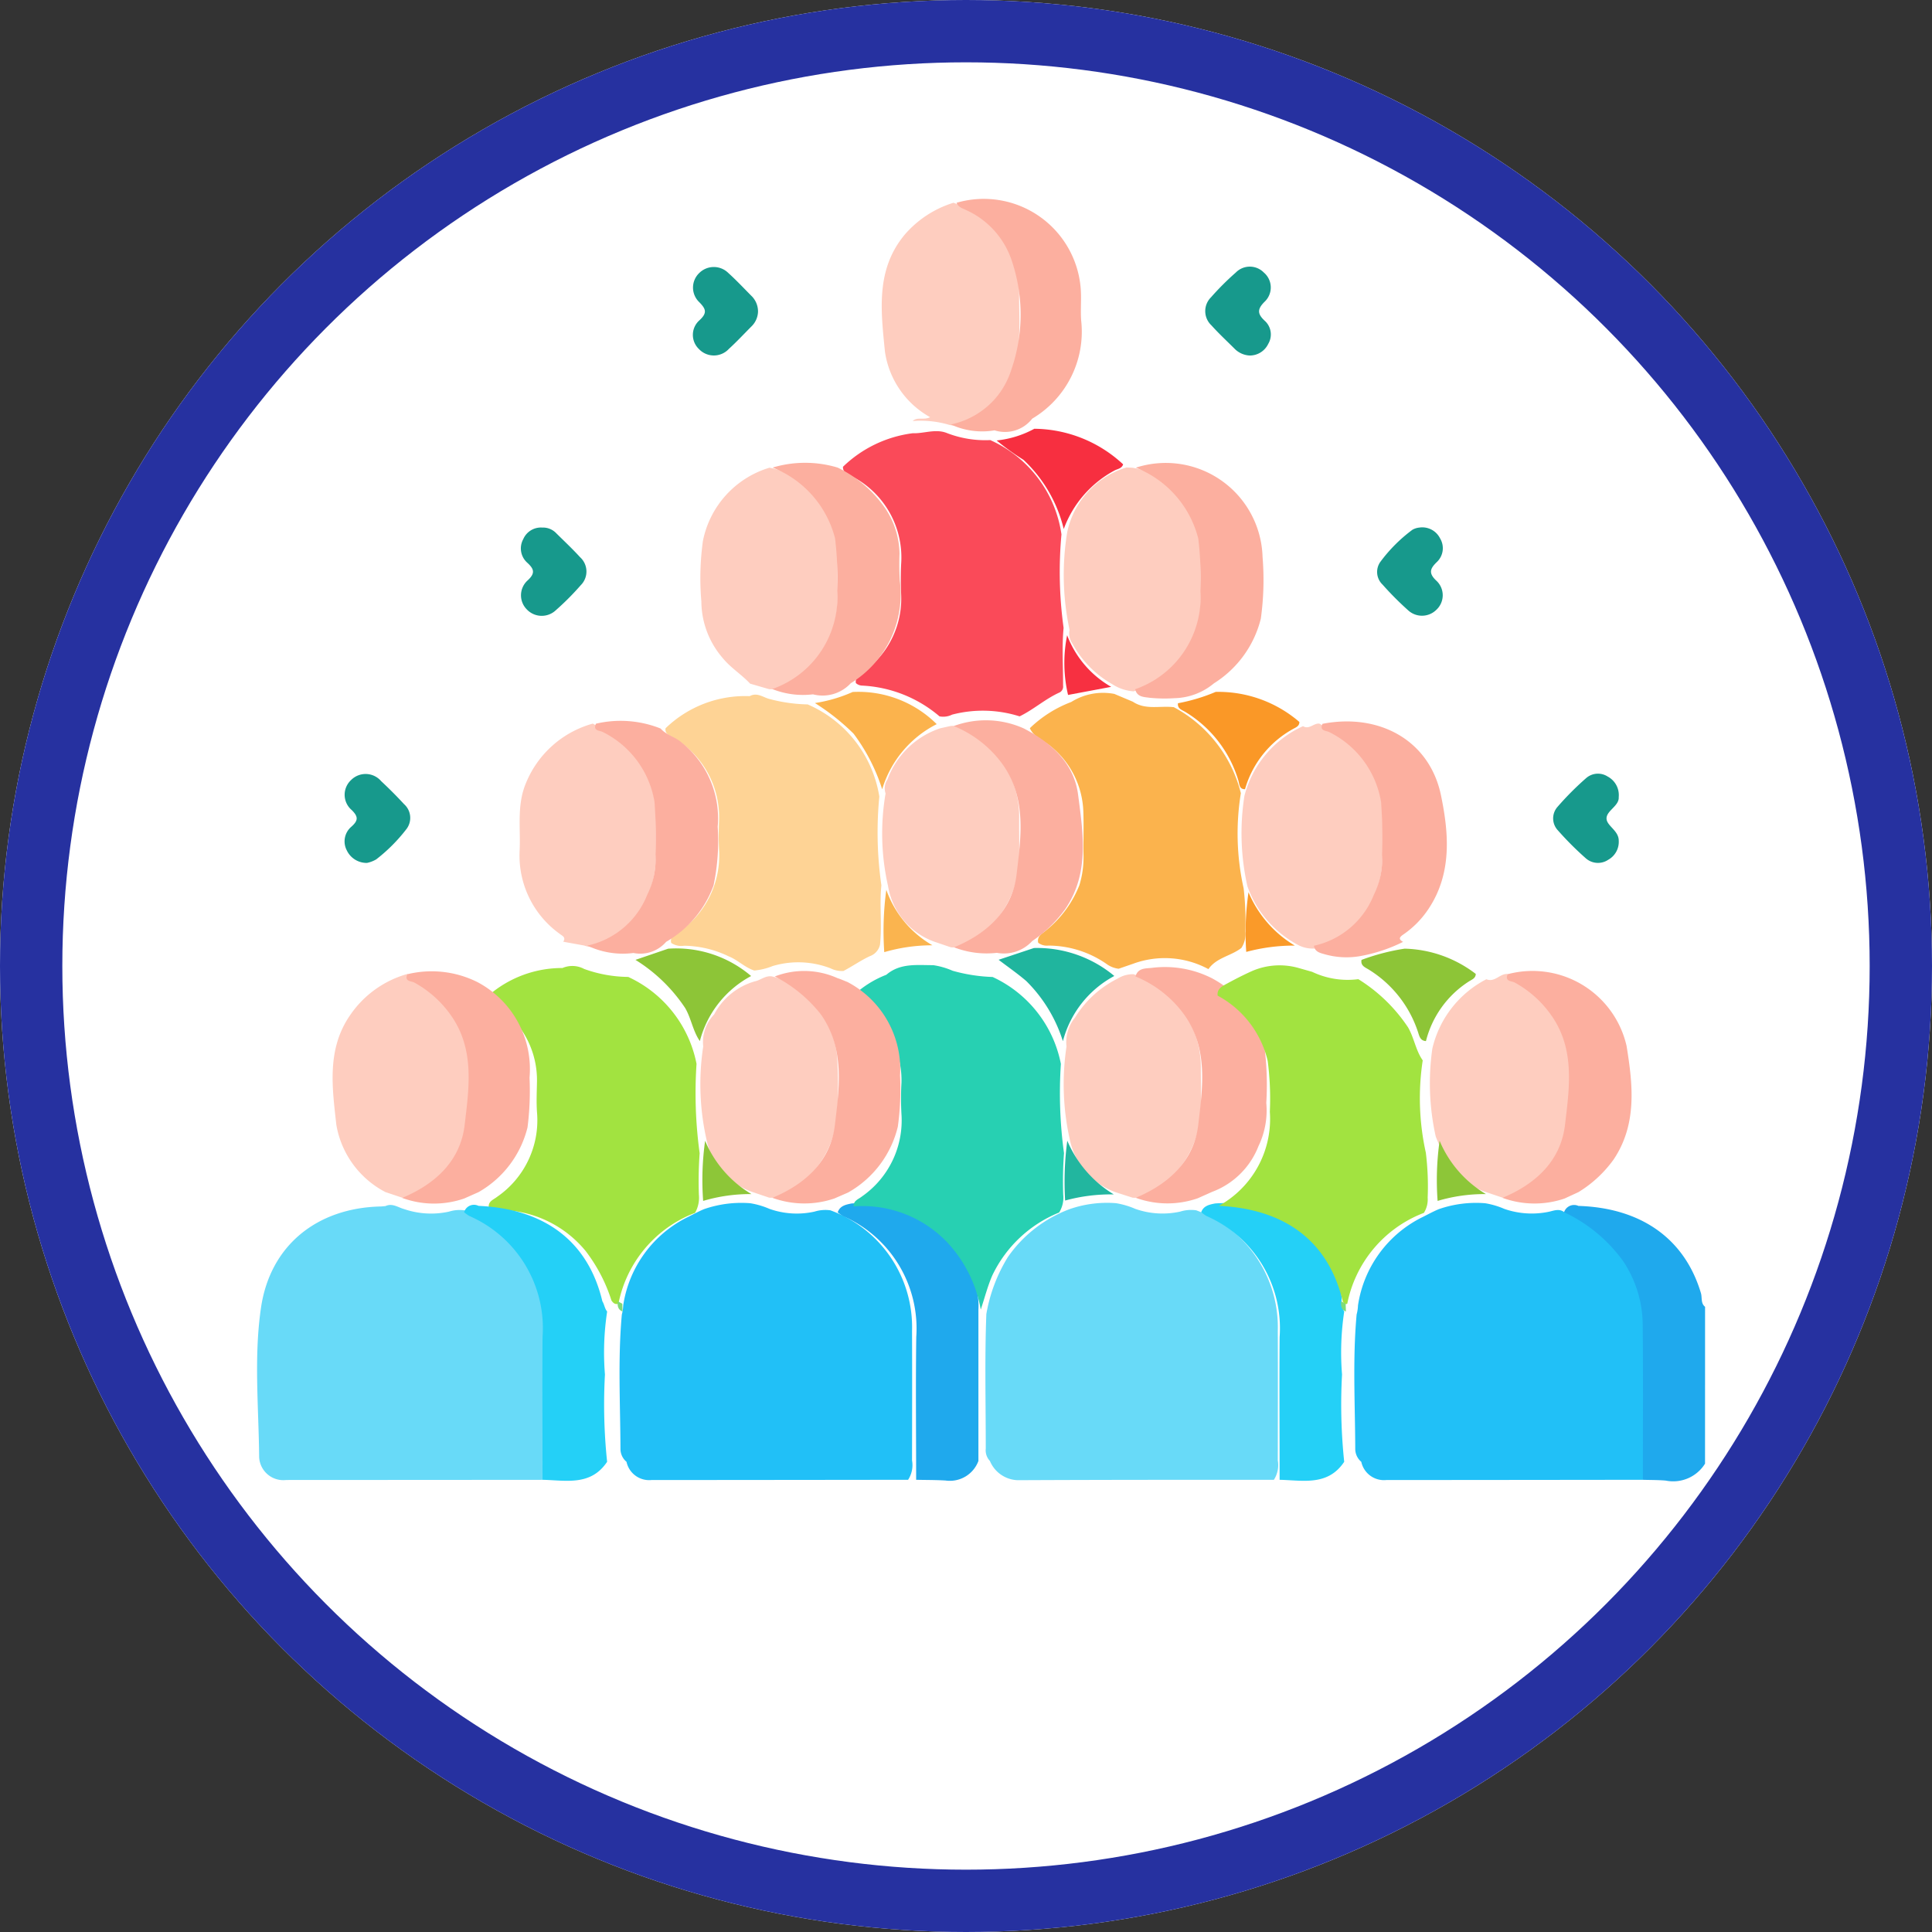<svg xmlns="http://www.w3.org/2000/svg" width="124" height="124" viewBox="0 0 124 124">
  <rect x="0" y="0" width="124" height="124" fill="#333333" stroke="none"/>
  <g id="Grupo_120586" data-name="Grupo 120586" transform="translate(-688.5 -488.408)">
    <g id="Elipse_6816" data-name="Elipse 6816" transform="translate(688.5 488.408)" fill="#fff" stroke="#2631a0" stroke-width="4">
      <circle cx="62" cy="62" r="62" stroke="none"/>
      <circle cx="62" cy="62" r="60" fill="none"/>
    </g>
    <g id="Grupo_120521" data-name="Grupo 120521" transform="translate(-164.937 830.825)">
      <path id="Trazado_169611" data-name="Trazado 169611" d="M1223.4-49.155a2.407,2.407,0,0,1-2.522,1.087c-.488-.042-.981-.035-1.471-.05a1.716,1.716,0,0,1-.245-1.243c-.006-2.686-.021-5.372,0-8.058a7.628,7.628,0,0,0-4.2-7.227c-.251-.139-.522-.259-.632-.56a.676.676,0,0,1,.942-.491c4.045.125,6.832,2.122,7.865,5.6.086.29-.024.647.265.875Z" transform="translate(-260.53 -199.322)" fill="#1fa9ed"/>
      <path id="Trazado_169612" data-name="Trazado 169612" d="M1079.163-48.6c-5.475,0-10.951,0-16.426.026a2,2,0,0,1-1.8-1.234.993.993,0,0,1-.266-.794c0-2.877-.072-5.754.036-8.629a10.278,10.278,0,0,1,1.389-3.674,8.4,8.4,0,0,1,3.948-3.063,7.31,7.31,0,0,1,2.985-.385,5.161,5.161,0,0,1,1.236.364,5.259,5.259,0,0,0,2.886.176,2.329,2.329,0,0,1,1.024-.084,7.986,7.986,0,0,1,5.238,7.736c.012,2.773.005,5.546,0,8.318A1.733,1.733,0,0,1,1079.163-48.6Z" transform="translate(-143.965 -198.841)" fill="#68daf8"/>
      <path id="Trazado_169613" data-name="Trazado 169613" d="M888.259-48.155q-8.229.007-16.457.01a1.552,1.552,0,0,1-1.732-1.466c-.029-3.2-.347-6.427.119-9.594.588-3.992,3.583-6.389,7.644-6.494.115,0,.23-.017.345-.026.445-.207.808.088,1.2.194a5.346,5.346,0,0,0,2.872.163,2.286,2.286,0,0,1,1.019-.082,7.986,7.986,0,0,1,5.235,7.737c.012,2.772.005,5.545,0,8.317A1.732,1.732,0,0,1,888.259-48.155Z" transform="translate(0 -199.283)" fill="#68daf8"/>
      <path id="Trazado_169614" data-name="Trazado 169614" d="M983.358-48.6q-8.236.011-16.473.016a1.487,1.487,0,0,1-1.6-1.169,1.08,1.08,0,0,1-.388-.837c-.01-2.873-.173-5.749.088-8.619a2.567,2.567,0,0,0,.088-.582,7.563,7.563,0,0,1,4.172-5.684c.334-.168.663-.347,1.009-.493a7.3,7.3,0,0,1,2.975-.382,5.16,5.16,0,0,1,1.234.363,5.257,5.257,0,0,0,2.885.176,2.339,2.339,0,0,1,1.024-.084,7.985,7.985,0,0,1,5.239,7.735c.012,2.773.005,5.545,0,8.318A1.719,1.719,0,0,1,983.358-48.6Z" transform="translate(-71.637 -198.841)" fill="#21c0f7"/>
      <path id="Trazado_169615" data-name="Trazado 169615" d="M1169.875-65.764a9.847,9.847,0,0,1,3.741,3.092,7.431,7.431,0,0,1,1.282,4.219c.032,3.284.01,6.569.011,9.853q-8.237.011-16.473.016a1.487,1.487,0,0,1-1.6-1.169,1.082,1.082,0,0,1-.388-.837c-.01-2.873-.173-5.749.088-8.619a2.571,2.571,0,0,0,.088-.582,7.563,7.563,0,0,1,4.172-5.684c.334-.168.663-.347,1.009-.493a7.3,7.3,0,0,1,2.977-.382,5.18,5.18,0,0,1,1.236.364,5.363,5.363,0,0,0,2.877.179C1169.21-65.879,1169.559-66.026,1169.875-65.764Z" transform="translate(-216.028 -198.841)" fill="#21c0f7"/>
      <path id="Trazado_169616" data-name="Trazado 169616" d="M1023.865-266.5a7.861,7.861,0,0,1,4.476-2.153c.733.028,1.465-.306,2.2-.01a6.809,6.809,0,0,0,2.776.45,7.86,7.86,0,0,1,4.571,6.053,26.277,26.277,0,0,0,.137,6c-.118,1.234-.028,2.469-.033,3.7a.428.428,0,0,1-.212.439c-.922.41-1.673,1.1-2.579,1.54a7.821,7.821,0,0,0-4.33-.112,1.283,1.283,0,0,1-.81.112,8.269,8.269,0,0,0-4.976-1.975.628.628,0,0,1-.393-.163c-.061-.445.326-.576.576-.781a5.767,5.767,0,0,0,2.332-4.887c-.026-.664-.037-1.332,0-1.994a5.854,5.854,0,0,0-3.122-5.587C1024.229-266.024,1023.853-266.083,1023.865-266.5Z" transform="translate(-116.324 -45.958)" fill="#fa4a59"/>
      <path id="Trazado_169617" data-name="Trazado 169617" d="M944.006-116.078a7.88,7.88,0,0,0-4.918,5.833c-.212.068-.338-.049-.446-.206a10.36,10.36,0,0,0-1.665-3.187,7.207,7.207,0,0,0-5.148-2.612c-.364-.029-.755.07-1.067-.217-.014-.365.308-.457.522-.628a5.966,5.966,0,0,0,2.584-5.368c-.056-.688-.017-1.385-.007-2.077a5.75,5.75,0,0,0-2.283-4.64c-.3-.255-.707-.414-.832-.846a7.2,7.2,0,0,1,4.75-1.767,1.6,1.6,0,0,1,1.391.06,8.517,8.517,0,0,0,2.829.512,7.787,7.787,0,0,1,4.385,5.579,28.391,28.391,0,0,0,.2,5.734,24.813,24.813,0,0,0-.049,2.669A1.97,1.97,0,0,1,944.006-116.078Z" transform="translate(-45.959 -148.495)" fill="#a2e340"/>
      <path id="Trazado_169618" data-name="Trazado 169618" d="M977.256-197.483a7.351,7.351,0,0,1,5.4-2.061c.482-.268.872.09,1.3.189a10.178,10.178,0,0,0,2.42.34,7.781,7.781,0,0,1,4.6,5.915,23.839,23.839,0,0,0,.133,5.7c-.134,1.271.052,2.549-.091,3.819a1.017,1.017,0,0,1-.651.725c-.589.274-1.118.652-1.694.95a1.633,1.633,0,0,1-.831-.171,5.752,5.752,0,0,0-3.716-.144,4.047,4.047,0,0,1-1.179.286c-.613-.2-1.066-.688-1.66-.919a6.714,6.714,0,0,0-2.839-.671,1.155,1.155,0,0,1-.828-.179c-.108-.426.268-.534.5-.71a5.951,5.951,0,0,0,2.569-5.291c-.032-.6-.026-1.213,0-1.818a5.9,5.9,0,0,0-2.924-5.354C977.543-197.028,977.2-197.091,977.256-197.483Z" transform="translate(-81.102 -98.192)" fill="#fed395"/>
      <path id="Trazado_169619" data-name="Trazado 169619" d="M1038.846-314.365a6.458,6.458,0,0,0-2.25-.218c.3-.287.719-.04,1.119-.247a5.761,5.761,0,0,1-2.9-4.211c-.252-2.585-.612-5.249,1.27-7.505a6.743,6.743,0,0,1,3.129-2.046,6.213,6.213,0,0,1,4.212,6.033c0,.895.051,1.793-.011,2.684a6.207,6.207,0,0,1-3.344,5.316A1.339,1.339,0,0,1,1038.846-314.365Z" transform="translate(-124.581 -0.811)" fill="#fecdbf"/>
      <path id="Trazado_169620" data-name="Trazado 169620" d="M943.262-177.426l-1.346-.244c.189-.3-.067-.374-.245-.519a6.177,6.177,0,0,1-2.556-5.307c.074-1.456-.194-2.928.406-4.354a6.515,6.515,0,0,1,4.293-3.82,12.338,12.338,0,0,1,2.351,1.735,5.9,5.9,0,0,1,1.693,4.131c.006.893.009,1.786,0,2.68a6.307,6.307,0,0,1-3.282,5.528A1.4,1.4,0,0,1,943.262-177.426Z" transform="translate(-52.328 -104.305)" fill="#fecdbf"/>
      <path id="Trazado_169621" data-name="Trazado 169621" d="M895.294-111.469l-1.068-.357a6.007,6.007,0,0,1-3.153-4.312c-.262-2.367-.629-4.839.866-7.019a6.613,6.613,0,0,1,3.691-2.669,12.4,12.4,0,0,1,2.354,1.739,5.892,5.892,0,0,1,1.688,4.14c0,.923.021,1.847,0,2.77a6.314,6.314,0,0,1-3.381,5.479A1.678,1.678,0,0,1,895.294-111.469Z" transform="translate(-16.048 -154.079)" fill="#fecdbf"/>
      <path id="Trazado_169622" data-name="Trazado 169622" d="M991.2-244.74l-1.212-.351c-.544-.588-1.239-1.007-1.754-1.638a5.6,5.6,0,0,1-1.375-3.639,17.415,17.415,0,0,1,.1-3.884,6.162,6.162,0,0,1,4.269-4.7,4.662,4.662,0,0,1,3.071,2.069,6.029,6.029,0,0,1,1.306,3.952c-.036.749-.009,1.5-.006,2.253a6.333,6.333,0,0,1-3.167,5.614A1.841,1.841,0,0,1,991.2-244.74Z" transform="translate(-88.407 -53.447)" fill="#fecdbf"/>
      <path id="Trazado_169623" data-name="Trazado 169623" d="M1082.966-248.615a16.888,16.888,0,0,1-.15-6.273,5.513,5.513,0,0,1,3.812-4.151l.392.021a4.584,4.584,0,0,1,3.012,1.991,6.065,6.065,0,0,1,1.365,4.006c-.038.92.014,1.843-.013,2.764a6.26,6.26,0,0,1-4.306,5.59,2.882,2.882,0,0,1-1.379-.466,6.6,6.6,0,0,1-2.545-2.591A1.123,1.123,0,0,1,1082.966-248.615Z" transform="translate(-160.882 -53.377)" fill="#fecdbf"/>
      <path id="Trazado_169624" data-name="Trazado 169624" d="M1181.993-111.48l-1.057-.357a4.336,4.336,0,0,1-2.49-2.117,7.511,7.511,0,0,1-.736-1.46,15.737,15.737,0,0,1-.214-5.639,6.731,6.731,0,0,1,3.467-4.445c.541.231.874-.385,1.371-.337a12.4,12.4,0,0,1,2.354,1.74,5.892,5.892,0,0,1,1.687,4.141c0,.924.022,1.848,0,2.771a6.316,6.316,0,0,1-3.384,5.479A1.681,1.681,0,0,1,1181.993-111.48Z" transform="translate(-232.127 -154.07)" fill="#fecdbf"/>
      <path id="Trazado_169625" data-name="Trazado 169625" d="M1133.381-191.521c.4.243.685-.21,1.051-.161a12.4,12.4,0,0,1,2.353,1.737,5.891,5.891,0,0,1,1.691,4.135c.006.98.045,1.963-.008,2.941a6.259,6.259,0,0,1-3.6,5.418,1.828,1.828,0,0,1-.92.205,1.972,1.972,0,0,1-.922-.251,6.86,6.86,0,0,1-3.216-3.751,15.494,15.494,0,0,1-.191-5.8A6.787,6.787,0,0,1,1133.381-191.521Z" transform="translate(-196.312 -104.29)" fill="#fecdbf"/>
      <path id="Trazado_169626" data-name="Trazado 169626" d="M1127.939-59.359a17.533,17.533,0,0,0-.14,4.044,35.1,35.1,0,0,0,.139,5.6c-1.05,1.573-2.647,1.188-4.145,1.156,0-3.055-.024-6.11,0-9.165a7.853,7.853,0,0,0-4.69-7.764,2.44,2.44,0,0,1-.344-.245c.151-.417.521-.487.888-.562a7.738,7.738,0,0,1,7.907,5.2,2.469,2.469,0,0,1,.226.914A1.282,1.282,0,0,0,1127.939-59.359Z" transform="translate(-188.227 -198.881)" fill="#24d0f7"/>
      <path id="Trazado_169627" data-name="Trazado 169627" d="M928.133-65.764c4.29.192,7.043,2.313,7.948,6.124.13.207.147.466.307.658a17.536,17.536,0,0,0-.141,4.044,35.117,35.117,0,0,0,.139,5.6c-1.05,1.573-2.647,1.188-4.144,1.156,0-3.055-.024-6.11,0-9.165a7.853,7.853,0,0,0-4.69-7.764,2.423,2.423,0,0,1-.345-.245A.66.66,0,0,1,928.133-65.764Z" transform="translate(-43.983 -199.258)" fill="#24d0f7"/>
      <path id="Trazado_169628" data-name="Trazado 169628" d="M1028.009-48.594c0-3.054-.034-6.108.008-9.162a7.88,7.88,0,0,0-4.693-7.761,2.841,2.841,0,0,1-.35-.242c.146-.426.521-.494.891-.57a7.8,7.8,0,0,1,7.926,5.2,4.272,4.272,0,0,1,.215,1.607l0,9.718a1.954,1.954,0,0,1-2.112,1.256C1029.266-48.586,1028.637-48.579,1028.009-48.594Z" transform="translate(-115.772 -198.847)" fill="#1fa9ed"/>
      <path id="Trazado_169629" data-name="Trazado 169629" d="M1005.783-245.784a6.241,6.241,0,0,0,4.169-6.3,21.445,21.445,0,0,0-.135-3.361,6.645,6.645,0,0,0-4.01-4.553,7.26,7.26,0,0,1,4.173,0,7.887,7.887,0,0,1,3.052,2.609,5.372,5.372,0,0,1,.92,2.928,17.308,17.308,0,0,0,.02,1.734,6.7,6.7,0,0,1-3.151,6.572,2.459,2.459,0,0,1-2.422.711A5.338,5.338,0,0,1,1005.783-245.784Z" transform="translate(-102.782 -52.409)" fill="#fcaf9f"/>
      <path id="Trazado_169630" data-name="Trazado 169630" d="M1148.572-177.93a5.364,5.364,0,0,0,3.843-3.263,5.17,5.17,0,0,0,.531-2.589,31.479,31.479,0,0,0-.064-3.368,6.105,6.105,0,0,0-3.312-4.486c-.194-.111-.666-.061-.447-.539,3.655-.706,6.881,1.07,7.606,4.6.5,2.412.721,4.992-.8,7.276a6.031,6.031,0,0,1-1.627,1.652c-.281.192-.281.307-.009.469a10.189,10.189,0,0,1-2.814.923,5.1,5.1,0,0,1-2.217-.13C1148.964-177.47,1148.636-177.536,1148.572-177.93Z" transform="translate(-210.805 -103.786)" fill="#fcaf9f"/>
      <path id="Trazado_169631" data-name="Trazado 169631" d="M914.963-112.5l-.924.41a5.924,5.924,0,0,1-3.979-.04c2.126-.887,3.74-2.373,4.011-4.679.277-2.358.661-4.845-.871-7.025a6.93,6.93,0,0,0-2.355-2.115c-.194-.107-.667-.059-.449-.537a6.575,6.575,0,0,1,4.464.489,6.314,6.314,0,0,1,3.376,6.151,18.567,18.567,0,0,1-.129,3.189A6.6,6.6,0,0,1,914.963-112.5Z" transform="translate(-30.812 -153.403)" fill="#fcaf9f"/>
      <path id="Trazado_169632" data-name="Trazado 169632" d="M1101.489-245.767a6.243,6.243,0,0,0,4.185-6.294,21.6,21.6,0,0,0-.134-3.364,6.64,6.64,0,0,0-4.011-4.56,6.216,6.216,0,0,1,8.135,5.73,18.077,18.077,0,0,1-.112,3.964,6.849,6.849,0,0,1-3.01,4.148,4.083,4.083,0,0,1-2.526.952,9.649,9.649,0,0,1-1.6-.026C1102.047-245.269,1101.6-245.261,1101.489-245.767Z" transform="translate(-175.193 -52.415)" fill="#fcaf9f"/>
      <path id="Trazado_169633" data-name="Trazado 169633" d="M1052.852-315.176a5.152,5.152,0,0,0,3.874-3.483,10.823,10.823,0,0,0,.007-7.119,5.444,5.444,0,0,0-2.911-3.163c-.227-.112-.5-.18-.6-.462a6.241,6.241,0,0,1,7.986,5.911c.01.548-.028,1.1.011,1.644a6.485,6.485,0,0,1-3.14,6.3,2.215,2.215,0,0,1-2.419.751A4.736,4.736,0,0,1,1052.852-315.176Z" transform="translate(-138.39)" fill="#fcaf9f"/>
      <path id="Trazado_169634" data-name="Trazado 169634" d="M1197.368-112.13c2.131-.882,3.742-2.371,4.015-4.676.279-2.358.662-4.846-.87-7.026a6.925,6.925,0,0,0-2.355-2.115c-.195-.107-.667-.059-.449-.537a6.193,6.193,0,0,1,7.627,4.605c.394,2.443.7,5-.827,7.283a7.733,7.733,0,0,1-2.262,2.1l-.9.415A5.991,5.991,0,0,1,1197.368-112.13Z" transform="translate(-247.502 -153.408)" fill="#fcaf9f"/>
      <path id="Trazado_169635" data-name="Trazado 169635" d="M957.015-178.086a5.348,5.348,0,0,0,3.844-3.26,5.163,5.163,0,0,0,.532-2.589,31.532,31.532,0,0,0-.064-3.368,6.107,6.107,0,0,0-3.312-4.487c-.194-.111-.666-.061-.447-.539a6.937,6.937,0,0,1,4.15.31c.367.421.931.532,1.352.9a6.237,6.237,0,0,1,2.313,5.408,13.891,13.891,0,0,1-.268,3.766,6.89,6.89,0,0,1-3.04,3.616,2.2,2.2,0,0,1-2.1.717A5.288,5.288,0,0,1,957.015-178.086Z" transform="translate(-65.882 -103.64)" fill="#fcaf9f"/>
      <path id="Trazado_169636" data-name="Trazado 169636" d="M1064.964-268.131a6.433,6.433,0,0,0,2.419-.751,8.468,8.468,0,0,1,5.7,2.284c-.084.261-.337.287-.538.386a7,7,0,0,0-3.274,3.764,8.969,8.969,0,0,0-2.585-4.442A15.386,15.386,0,0,1,1064.964-268.131Z" transform="translate(-147.561 -46.016)" fill="#f72f40"/>
      <path id="Trazado_169637" data-name="Trazado 169637" d="M1112.821-198.567a11.616,11.616,0,0,0,2.419-.728,7.963,7.963,0,0,1,5.372,1.93c0,.2-.114.294-.28.382a6.446,6.446,0,0,0-3.21,3.934c-.382.005-.351-.332-.423-.55a7.713,7.713,0,0,0-3.422-4.418C1113.074-198.138,1112.772-198.219,1112.821-198.567Z" transform="translate(-183.778 -98.715)" fill="#fa9827"/>
      <path id="Trazado_169638" data-name="Trazado 169638" d="M1161.289-130.638a13.879,13.879,0,0,1,2.766-.721,7.806,7.806,0,0,1,4.566,1.621c-.007.288-.256.363-.44.483a6.4,6.4,0,0,0-2.757,3.828c-.381-.02-.43-.346-.517-.6a7.427,7.427,0,0,0-3.142-3.982C1161.546-130.149,1161.213-130.254,1161.289-130.638Z" transform="translate(-220.466 -150.171)" fill="#8dc537"/>
      <path id="Trazado_169639" data-name="Trazado 169639" d="M1215.611-176.108c.039.553-.76.855-.782,1.344s.785.787.783,1.445a1.312,1.312,0,0,1-.668,1.227,1.18,1.18,0,0,1-1.456-.1,20.311,20.311,0,0,1-1.775-1.777,1.12,1.12,0,0,1-.025-1.521,19.037,19.037,0,0,1,1.833-1.84,1.149,1.149,0,0,1,1.381-.1A1.347,1.347,0,0,1,1215.611-176.108Z" transform="translate(-258.281 -115.147)" fill="#17998c"/>
      <path id="Trazado_169640" data-name="Trazado 169640" d="M895.591-171.83a1.412,1.412,0,0,1-1.3-.811,1.235,1.235,0,0,1,.291-1.508c.44-.391.473-.636.027-1.075a1.287,1.287,0,0,1-.04-1.925,1.313,1.313,0,0,1,1.93.07q.761.709,1.469,1.475a1.181,1.181,0,0,1,.165,1.588,10.667,10.667,0,0,1-1.951,1.959A1.952,1.952,0,0,1,895.591-171.83Z" transform="translate(-18.599 -115.203)" fill="#17998c"/>
      <path id="Trazado_169641" data-name="Trazado 169641" d="M941.033-242.72a1.167,1.167,0,0,1,.9.367c.513.507,1.039,1,1.526,1.534a1.24,1.24,0,0,1,.041,1.8,17.2,17.2,0,0,1-1.587,1.594,1.319,1.319,0,0,1-1.872-.041,1.286,1.286,0,0,1,.047-1.859c.508-.464.424-.736-.025-1.145a1.23,1.23,0,0,1-.248-1.514A1.23,1.23,0,0,1,941.033-242.72Z" transform="translate(-52.791 -65.836)" fill="#17998c"/>
      <path id="Trazado_169642" data-name="Trazado 169642" d="M1168.634-242.7a1.276,1.276,0,0,1,1.337.688,1.22,1.22,0,0,1-.2,1.518c-.452.433-.549.727-.024,1.214a1.272,1.272,0,0,1-.013,1.857,1.31,1.31,0,0,1-1.807.035,20.23,20.23,0,0,1-1.647-1.655,1.117,1.117,0,0,1-.151-1.442,9.871,9.871,0,0,1,2.066-2.073A1.093,1.093,0,0,1,1168.634-242.7Z" transform="translate(-224.109 -65.855)" fill="#17998c"/>
      <path id="Trazado_169643" data-name="Trazado 169643" d="M989.288-307.94a1.378,1.378,0,0,1-.391.908c-.49.49-.961,1-1.472,1.465a1.315,1.315,0,0,1-1.931.014,1.253,1.253,0,0,1,.048-1.855c.5-.468.4-.718-.024-1.151a1.292,1.292,0,0,1-.007-1.866,1.325,1.325,0,0,1,1.87-.009c.535.482,1.027,1.013,1.536,1.523A1.4,1.4,0,0,1,989.288-307.94Z" transform="translate(-87.2 -14.464)" fill="#17998c"/>
      <path id="Trazado_169644" data-name="Trazado 169644" d="M1123.378-305.195a1.463,1.463,0,0,1-.935-.4c-.51-.51-1.041-1-1.523-1.537a1.25,1.25,0,0,1-.026-1.8,17.465,17.465,0,0,1,1.591-1.589,1.259,1.259,0,0,1,1.8,0,1.256,1.256,0,0,1,.068,1.856c-.523.51-.481.815.03,1.278a1.181,1.181,0,0,1,.183,1.447A1.311,1.311,0,0,1,1123.378-305.195Z" transform="translate(-189.732 -14.404)" fill="#17998c"/>
      <path id="Trazado_169645" data-name="Trazado 169645" d="M1034.771-110.049a8.456,8.456,0,0,0-2.1-4.26,7.505,7.505,0,0,0-6.057-2.363c-.026-.371.305-.458.516-.628a5.944,5.944,0,0,0,2.551-5.306,18.309,18.309,0,0,1,0-1.993,5.7,5.7,0,0,0-2.208-4.682c-.322-.276-.752-.455-.9-.909a6.569,6.569,0,0,1,2.139-1.35c.889-.763,1.964-.612,3.008-.616a4.839,4.839,0,0,1,1.244.359,10.707,10.707,0,0,0,2.569.4,7.791,7.791,0,0,1,4.381,5.578,28.288,28.288,0,0,0,.2,5.729,24.765,24.765,0,0,0-.051,2.662,1.8,1.8,0,0,1-.262,1.149,8.127,8.127,0,0,0-4.294,4.047C1035.206-111.532,1035.015-110.779,1034.771-110.049Z" transform="translate(-118.387 -148.315)" fill="#27d0b2"/>
      <path id="Trazado_169646" data-name="Trazado 169646" d="M1082.969-115.239a16.229,16.229,0,0,1-.2-5.918,2.487,2.487,0,0,1,.549-1.862,6.729,6.729,0,0,1,2.717-2.489,1.885,1.885,0,0,1,1.032-.292,6.288,6.288,0,0,1,4.324,6.05c0,.894.031,1.789-.006,2.682a6.317,6.317,0,0,1-3.458,5.427,1.647,1.647,0,0,1-.917.186l-1.051-.337A4.6,4.6,0,0,1,1082.969-115.239Z" transform="translate(-160.881 -154.092)" fill="#fecdbf"/>
      <path id="Trazado_169647" data-name="Trazado 169647" d="M1101.561-112.938c2.13-.888,3.744-2.379,4.013-4.687.275-2.361.656-4.85-.879-7.034a7.23,7.23,0,0,0-3.149-2.483c.149-.551.646-.512,1.039-.551a6.667,6.667,0,0,1,3.86.662,6.7,6.7,0,0,1,3.362,4.3,19.007,19.007,0,0,1,.133,3.7,5.278,5.278,0,0,1-.5,2.776,5.116,5.116,0,0,1-2.975,2.937l-.924.412A5.923,5.923,0,0,1,1101.561-112.938Z" transform="translate(-175.23 -152.603)" fill="#fcaf9f"/>
      <path id="Trazado_169648" data-name="Trazado 169648" d="M1083.655-80.255a7.393,7.393,0,0,0,2.987,3.446,11.124,11.124,0,0,0-3.125.393A19.887,19.887,0,0,1,1083.655-80.255Z" transform="translate(-161.717 -188.948)" fill="#22b69f"/>
      <path id="Trazado_169649" data-name="Trazado 169649" d="M990.3-124.87c.376-.072.682-.378,1.094-.326,2.121.434,4.13,2.969,4.218,5.369a30.251,30.251,0,0,1-.008,3.468,6.3,6.3,0,0,1-3.525,5.222,1.657,1.657,0,0,1-.842.145l-1.057-.357a4.533,4.533,0,0,1-2.974-3.421,16.157,16.157,0,0,1-.2-5.926,2.559,2.559,0,0,1,.7-2.055A4.293,4.293,0,0,1,990.3-124.87Z" transform="translate(-88.435 -154.557)" fill="#fecdbf"/>
      <path id="Trazado_169650" data-name="Trazado 169650" d="M1005.817-112.182c2.126-.881,3.737-2.364,4.012-4.667.285-2.385.652-4.891-.894-7.1a8.985,8.985,0,0,0-2.961-2.44,5.214,5.214,0,0,1,4.017.106c.219.07.429.165.643.248a6.319,6.319,0,0,1,3.378,6,17.511,17.511,0,0,1-.142,3.285,6.627,6.627,0,0,1-3.195,4.23l-.877.381A5.991,5.991,0,0,1,1005.817-112.182Z" transform="translate(-102.808 -153.357)" fill="#fcaf9f"/>
      <path id="Trazado_169651" data-name="Trazado 169651" d="M987.878-80.241a7.236,7.236,0,0,0,2.974,3.421,10.568,10.568,0,0,0-3.1.438A18.1,18.1,0,0,1,987.878-80.241Z" transform="translate(-89.185 -188.958)" fill="#8dc638"/>
      <path id="Trazado_169652" data-name="Trazado 169652" d="M965.726-38.495c-.313-.121-.334-.379-.307-.658l.291.159Q965.718-38.744,965.726-38.495Z" transform="translate(-72.332 -219.746)" fill="#7edb79"/>
      <path id="Trazado_169653" data-name="Trazado 169653" d="M1122.468-116.714a6.364,6.364,0,0,0,3.273-6.037,18.607,18.607,0,0,0-.138-3.269,6.42,6.42,0,0,0-3.214-4.185c-.048-.44.288-.6.587-.765.533-.289,1.073-.568,1.629-.816a4.453,4.453,0,0,1,3.017-.183l.839.238a5.294,5.294,0,0,0,2.959.469,10.44,10.44,0,0,1,3.191,3.092c.395.681.49,1.477.943,2.119a16.143,16.143,0,0,0,.2,5.93,17.646,17.646,0,0,1,.117,2.885,1.607,1.607,0,0,1-.244.974,7.879,7.879,0,0,0-4.917,5.833c-.157.057-.234-.033-.291-.159C1129.511-114.4,1126.776-116.507,1122.468-116.714Z" transform="translate(-190.803 -148.31)" fill="#a2e340"/>
      <path id="Trazado_169654" data-name="Trazado 169654" d="M1179.3-76.38a18.041,18.041,0,0,1,.128-3.858,7.235,7.235,0,0,0,2.974,3.42A10.56,10.56,0,0,0,1179.3-76.38Z" transform="translate(-233.594 -188.96)" fill="#8dc638"/>
      <path id="Trazado_169655" data-name="Trazado 169655" d="M1156.97-39.153l.291.159q.008.25.016.5C1156.964-38.616,1156.944-38.873,1156.97-39.153Z" transform="translate(-217.456 -219.746)" fill="#7edb79"/>
      <path id="Trazado_169656" data-name="Trazado 169656" d="M1086.581-183.659c-.663.517-1.6.615-2.114,1.358a5.9,5.9,0,0,0-4.84-.342l-.923.318a1.636,1.636,0,0,1-.789-.316,6.568,6.568,0,0,0-3.724-1.17.911.911,0,0,1-.649-.182c-.1-.446.286-.588.522-.807a7.075,7.075,0,0,0,2.121-2.888,6.121,6.121,0,0,0,.261-2.04c-.009-.892.025-1.785-.008-2.676a5.618,5.618,0,0,0-2.086-4.193c-.45-.387-1.079-.571-1.347-1.167a7.751,7.751,0,0,1,2.654-1.681,3.845,3.845,0,0,1,2.769-.519l1.187.5c.82.55,1.754.245,2.633.352a8.631,8.631,0,0,1,4.3,5.519,16.157,16.157,0,0,0,.178,6.105,18.049,18.049,0,0,1,.108,2.76A1.615,1.615,0,0,1,1086.581-183.659Z" transform="translate(-153.47 -97.916)" fill="#fbb34d"/>
      <path id="Trazado_169657" data-name="Trazado 169657" d="M1039.141-176.858l-1.065-.362a4.571,4.571,0,0,1-2.962-3.562,15.23,15.23,0,0,1-.161-5.948,1.026,1.026,0,0,1,.123-.9,5.437,5.437,0,0,1,3.381-3.284l.668-.148a1.534,1.534,0,0,1,1.063.288,6.226,6.226,0,0,1,3.339,5.6c-.007.868.017,1.736,0,2.6a6.316,6.316,0,0,1-3.385,5.491A1.642,1.642,0,0,1,1039.141-176.858Z" transform="translate(-124.678 -104.759)" fill="#fecdbf"/>
      <path id="Trazado_169658" data-name="Trazado 169658" d="M1053.658-178.063c2.138-.879,3.747-2.376,4.017-4.683.276-2.361.657-4.851-.88-7.036a7.218,7.218,0,0,0-3.152-2.482,5.936,5.936,0,0,1,4.493.153c1.774.917,3.224,2.234,3.486,4.248.322,2.484.747,5.069-.841,7.368a8.453,8.453,0,0,1-2.105,2.032,2.46,2.46,0,0,1-2.266.755A5.792,5.792,0,0,1,1053.658-178.063Z" transform="translate(-138.991 -103.554)" fill="#fcaf9f"/>
      <path id="Trazado_169659" data-name="Trazado 169659" d="M1024.874-197.207a6.924,6.924,0,0,0-3.5,4.18,12.007,12.007,0,0,0-1.835-3.568,14.455,14.455,0,0,0-2.482-1.966,9.4,9.4,0,0,0,2.422-.71A7.122,7.122,0,0,1,1024.874-197.207Z" transform="translate(-111.317 -98.733)" fill="#fbb34d"/>
      <path id="Trazado_169660" data-name="Trazado 169660" d="M1086.426-210.8l-2.769.519a8.981,8.981,0,0,1-.059-3.833A6.448,6.448,0,0,0,1086.426-210.8Z" transform="translate(-161.67 -87.533)" fill="#f73041"/>
      <path id="Trazado_169661" data-name="Trazado 169661" d="M977.2-129.6a6.615,6.615,0,0,0-3.291,4.175c-.449-.645-.547-1.439-.942-2.121a10.423,10.423,0,0,0-3.191-3.092l2.1-.717A7.416,7.416,0,0,1,977.2-129.6Z" transform="translate(-75.554 -150.173)" fill="#8dc537"/>
      <path id="Trazado_169662" data-name="Trazado 169662" d="M1035.791-146.72a6.651,6.651,0,0,0,2.961,3.562,10.985,10.985,0,0,0-3.092.44A19.749,19.749,0,0,1,1035.791-146.72Z" transform="translate(-125.469 -138.588)" fill="#fab44f"/>
      <path id="Trazado_169663" data-name="Trazado 169663" d="M1131.4-142.229a18.13,18.13,0,0,1,.146-3.831,7.255,7.255,0,0,0,2.972,3.425A11.785,11.785,0,0,0,1131.4-142.229Z" transform="translate(-197.977 -139.092)" fill="#fa9a29"/>
      <path id="Trazado_169664" data-name="Trazado 169664" d="M1065.565-130.776l2.266-.755a7.733,7.733,0,0,1,5.16,1.794,6.651,6.651,0,0,0-3.3,4.186,9.37,9.37,0,0,0-2.353-3.863C1066.769-129.9,1066.157-130.324,1065.565-130.776Z" transform="translate(-148.035 -150.04)" fill="#20b59e"/>
    </g>
  </g>
</svg>
